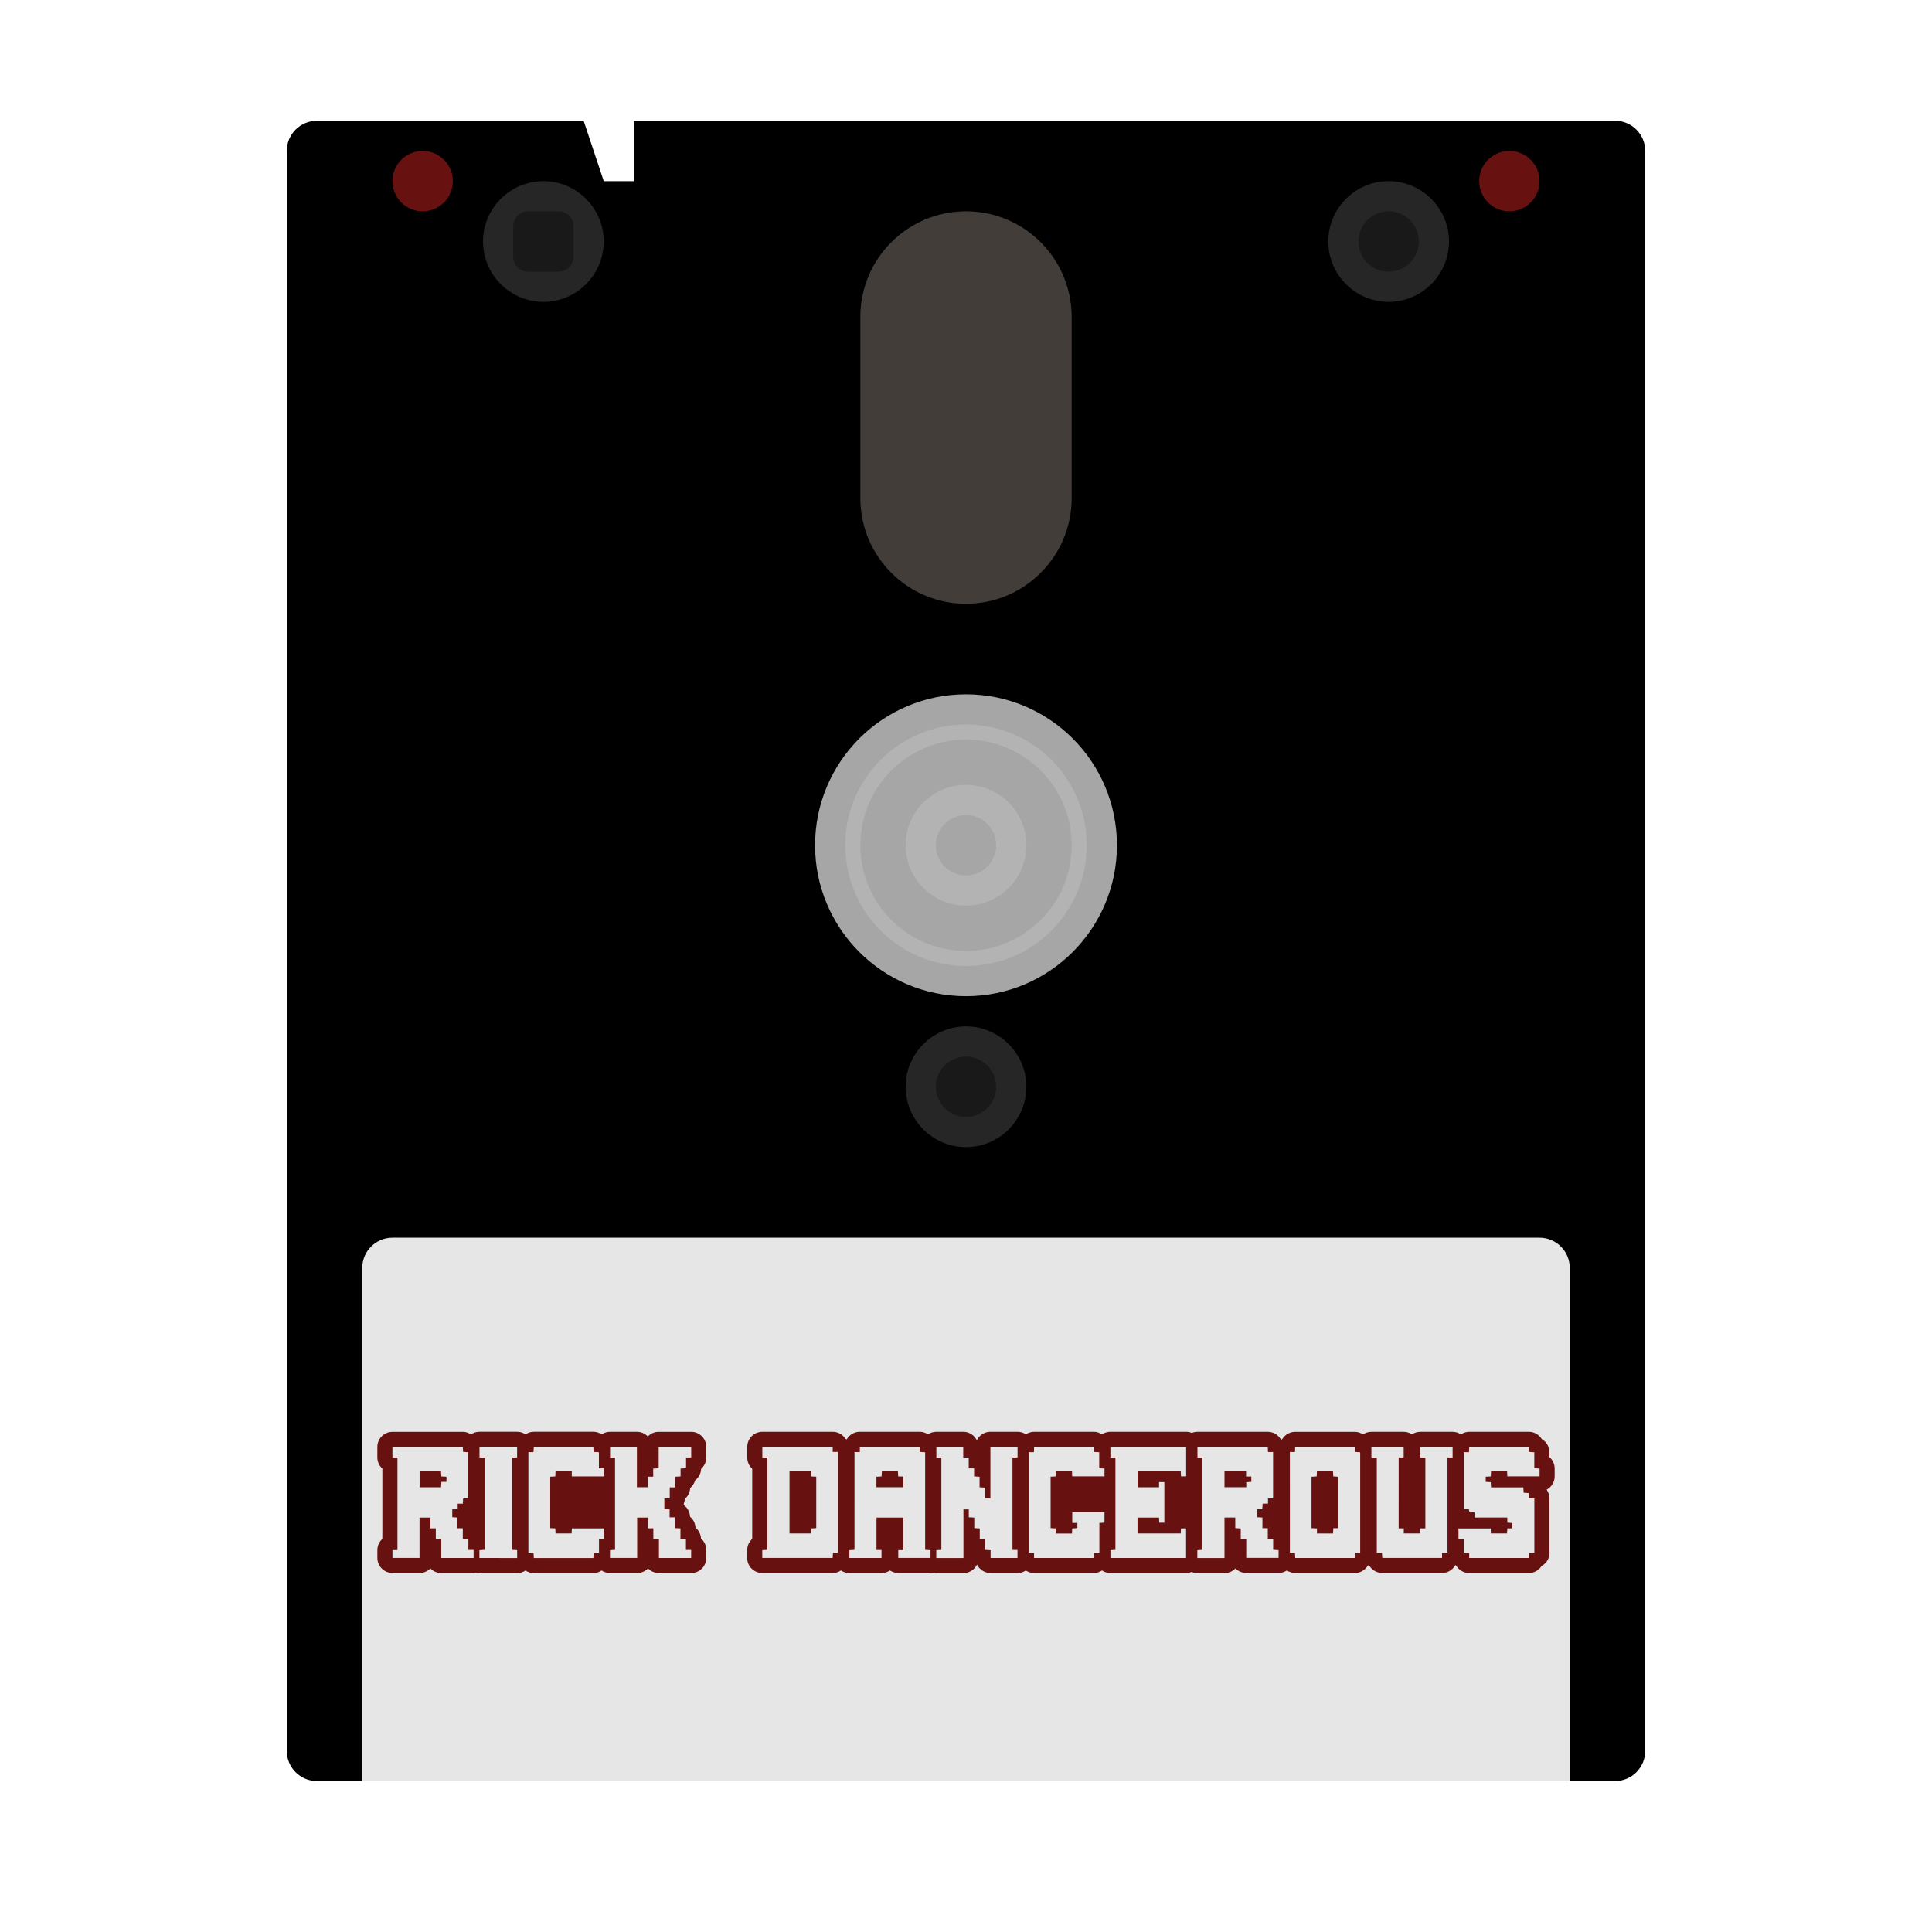 <?xml version="1.0" encoding="UTF-8" standalone="no"?>
<svg
   xmlns:dc="http://purl.org/dc/elements/1.1/"
   xmlns:cc="http://creativecommons.org/ns#"
   xmlns:rdf="http://www.w3.org/1999/02/22-rdf-syntax-ns#"
   xmlns:svg="http://www.w3.org/2000/svg"
   xmlns="http://www.w3.org/2000/svg"
   xmlns:sodipodi="http://sodipodi.sourceforge.net/DTD/sodipodi-0.dtd"
   xmlns:inkscape="http://www.inkscape.org/namespaces/inkscape"
   viewBox="0 0 341.333 341.333"
   height="341.333"
   width="341.333"
   xml:space="preserve"
   id="svg2"
   version="1.1"
   sodipodi:docname="Rick Dangerous-content.svg"
   inkscape:version="0.92.2 (5c3e80d, 2017-08-06)"
   inkscape:export-filename="D:\Documents\Github\Retrosystem-retroarch-theme\png\Rick Dangerous-content.png"
   inkscape:export-xdpi="72"
   inkscape:export-ydpi="72"><sodipodi:namedview
     pagecolor="#ffffff"
     bordercolor="#666666"
     borderopacity="1"
     objecttolerance="10"
     gridtolerance="10"
     guidetolerance="10"
     inkscape:pageopacity="0"
     inkscape:pageshadow="2"
     inkscape:window-width="1024"
     inkscape:window-height="705"
     id="namedview80"
     showgrid="false"
     inkscape:pagecheckerboard="true"
     inkscape:zoom="0.48889803"
     inkscape:cx="306.92363"
     inkscape:cy="369.48039"
     inkscape:window-x="-8"
     inkscape:window-y="-8"
     inkscape:window-maximized="1"
     inkscape:current-layer="svg2" /><defs
     id="defs6"><clipPath
       id="clipPath18"
       clipPathUnits="userSpaceOnUse"><path
         id="path16"
         d="M 0,256 H 256 V 0 H 0 Z" /></clipPath><clipPath
       id="clipPath26"
       clipPathUnits="userSpaceOnUse"><path
         id="path24"
         d="M 30,248 H 226 V 12 H 30 Z" /></clipPath></defs><g
     id="g22"
     transform="matrix(1.333,0,0,-1.333,0,341.333)" /><path
     id="path38"
     style="fill:#000000;fill-opacity:1;fill-rule:nonzero;stroke:none;stroke-width:1.333"
     d="M 285.333,21.333 H 112 v 10.667 h -5.333 l -3.556,-10.667 H 56 c -2.945,0 -5.333,2.388 -5.333,5.333 V 309.333 c 0,2.945 2.388,5.333 5.333,5.333 H 285.333 c 2.945,0 5.333,-2.388 5.333,-5.333 V 26.667 c 0,-2.945 -2.388,-5.333 -5.333,-5.333"
     inkscape:connector-curvature="0" /><path
     id="path42"
     style="fill:#262626;fill-opacity:1;fill-rule:nonzero;stroke:none;stroke-width:1.333"
     d="m 245.333,53.333 v 0 c -5.867,0 -10.667,-4.8 -10.667,-10.667 0,-5.867 4.8,-10.667 10.667,-10.667 5.867,0 10.667,4.8 10.667,10.667 0,5.867 -4.8,10.667 -10.667,10.667"
     inkscape:connector-curvature="0" /><path
     id="path46"
     style="fill:#262626;fill-opacity:1;fill-rule:nonzero;stroke:none;stroke-width:1.333"
     d="m 96,53.333 v 0 c -5.867,0 -10.667,-4.8 -10.667,-10.667 0,-5.867 4.8,-10.667 10.667,-10.667 5.867,0 10.667,4.8 10.667,10.667 0,5.867 -4.8,10.667 -10.667,10.667"
     inkscape:connector-curvature="0" /><path
     id="path50"
     style="fill:#262626;fill-opacity:1;fill-rule:nonzero;stroke:none;stroke-width:1.333"
     d="m 170.667,202.667 v 0 c -5.867,0 -10.667,-4.8 -10.667,-10.667 0,-5.867 4.8,-10.667 10.667,-10.667 5.867,0 10.667,4.8 10.667,10.667 0,5.867 -4.8,10.667 -10.667,10.667"
     inkscape:connector-curvature="0" /><path
     id="path54"
     style="fill:#433d39;fill-opacity:1;fill-rule:nonzero;stroke:none;stroke-width:1.333;font-variant-east_asian:normal;opacity:1;vector-effect:none;stroke-linecap:butt;stroke-linejoin:miter;stroke-miterlimit:4;stroke-dasharray:none;stroke-dashoffset:0;stroke-opacity:1"
     d="m 170.667,106.667 v 0 c -10.309,0 -18.667,-8.357 -18.667,-18.667 V 56 c 0,-10.309 8.357,-18.667 18.667,-18.667 10.309,0 18.667,8.357 18.667,18.667 v 32 c 0,10.309 -8.357,18.667 -18.667,18.667"
     inkscape:connector-curvature="0" /><path
     id="path58"
     style="fill:#e6e6e6;fill-opacity:1;fill-rule:nonzero;stroke:none;stroke-width:1.333"
     d="M 277.333,314.667 H 64 V 224 c 0,-2.945 2.388,-5.333 5.333,-5.333 H 272 c 2.945,0 5.333,2.388 5.333,5.333 z"
     inkscape:connector-curvature="0" /><path
     id="path62"
     style="fill:#191919;fill-opacity:1;fill-rule:nonzero;stroke:none;stroke-width:1.333"
     d="m 245.333,48 v 0 c -2.945,0 -5.333,-2.388 -5.333,-5.333 0,-2.945 2.388,-5.333 5.333,-5.333 2.945,0 5.333,2.388 5.333,5.333 0,2.945 -2.388,5.333 -5.333,5.333"
     inkscape:connector-curvature="0" /><path
     id="path66"
     style="fill:#191919;fill-opacity:1;fill-rule:nonzero;stroke:none;stroke-width:1.333"
     d="m 170.667,197.333 v 0 c -2.945,0 -5.333,-2.388 -5.333,-5.333 0,-2.945 2.388,-5.333 5.333,-5.333 2.945,0 5.333,2.388 5.333,5.333 0,2.945 -2.388,5.333 -5.333,5.333"
     inkscape:connector-curvature="0" /><path
     id="path70"
     style="fill:#a6a6a6;fill-opacity:1;fill-rule:nonzero;stroke:none;stroke-width:1.333"
     d="M 197.333,149.333 C 197.333,164.061 185.395,176 170.667,176 155.939,176 144,164.061 144,149.333 c 0,-14.728 11.939,-26.667 26.667,-26.667 14.728,0 26.667,11.939 26.667,26.667"
     inkscape:connector-curvature="0" /><path
     id="path74"
     style="fill:#b3b3b3;fill-opacity:1;fill-rule:nonzero;stroke:none;stroke-width:1.333"
     d="m 192,149.333 c 0,11.781 -9.551,21.333 -21.333,21.333 -11.781,0 -21.333,-9.552 -21.333,-21.333 C 149.333,137.552 158.885,128 170.667,128 182.449,128 192,137.552 192,149.333"
     inkscape:connector-curvature="0" /><path
     id="path78"
     style="fill:#a6a6a6;fill-opacity:1;fill-rule:nonzero;stroke:none;stroke-width:1.333"
     d="M 189.333,149.333 C 189.333,159.643 180.976,168 170.667,168 160.357,168 152,159.643 152,149.333 c 0,-10.309 8.357,-18.667 18.667,-18.667 10.309,0 18.667,8.357 18.667,18.667"
     inkscape:connector-curvature="0" /><path
     id="path82"
     style="fill:#671210;fill-opacity:1;fill-rule:nonzero;stroke:none;stroke-width:1.333"
     d="m 80,32 c 0,2.945 -2.388,5.333 -5.333,5.333 -2.945,0 -5.333,-2.388 -5.333,-5.333 0,-2.945 2.388,-5.333 5.333,-5.333 2.945,0 5.333,2.388 5.333,5.333"
     inkscape:connector-curvature="0" /><path
     id="path86"
     style="fill:#671210;fill-opacity:1;fill-rule:nonzero;stroke:none;stroke-width:1.333"
     d="m 272,32 c 0,2.945 -2.388,5.333 -5.333,5.333 -2.945,0 -5.333,-2.388 -5.333,-5.333 0,-2.945 2.388,-5.333 5.333,-5.333 2.945,0 5.333,2.388 5.333,5.333"
     inkscape:connector-curvature="0" /><path
     id="path90"
     style="fill:#b3b3b3;fill-opacity:1;fill-rule:nonzero;stroke:none;stroke-width:1.333"
     d="M 181.333,149.333 C 181.333,155.224 176.557,160 170.667,160 164.776,160 160,155.224 160,149.333 c 0,-5.891 4.776,-10.667 10.667,-10.667 5.891,0 10.667,4.776 10.667,10.667"
     inkscape:connector-curvature="0" /><path
     id="path94"
     style="fill:#a6a6a6;fill-opacity:1;fill-rule:nonzero;stroke:none;stroke-width:1.333"
     d="m 176,149.333 c 0,2.945 -2.388,5.333 -5.333,5.333 -2.945,0 -5.333,-2.388 -5.333,-5.333 0,-2.945 2.388,-5.333 5.333,-5.333 2.945,0 5.333,2.388 5.333,5.333"
     inkscape:connector-curvature="0" /><path
     id="path98"
     style="fill:#191919;fill-opacity:1;fill-rule:nonzero;stroke:none;stroke-width:1.333"
     d="m 98.667,48 h -5.333 c -1.472,0 -2.667,-1.195 -2.667,-2.667 v -5.333 c 0,-1.472 1.195,-2.667 2.667,-2.667 h 5.333 c 1.472,0 2.667,1.195 2.667,2.667 v 5.333 c 0,1.472 -1.195,2.667 -2.667,2.667"
     inkscape:connector-curvature="0" /><path
     id="path102"
     style="fill:#671210;fill-opacity:1;fill-rule:nonzero;stroke:none;stroke-width:1.333"
     d="m 273.738,257.427 v -0.853 c 0,-0.988 -0.537,-1.856 -1.345,-2.317 -0.465,-0.777 -1.316,-1.299 -2.289,-1.299 h -10.531 c -0.543,0 -1.039,0.175 -1.461,0.453 -0.423,-0.281 -0.929,-0.447 -1.475,-0.447 h -5.7 c -0.545,0 -1.053,0.164 -1.475,0.445 -0.421,-0.281 -0.929,-0.445 -1.473,-0.445 h -5.7 c -0.549,0 -1.061,0.168 -1.485,0.453 -0.421,-0.277 -0.916,-0.451 -1.456,-0.451 h -10.523 c -0.952,0 -1.792,0.501 -2.265,1.259 -0.055,0.032 -0.099,0.08 -0.152,0.117 -0.059,-0.041 -0.107,-0.093 -0.168,-0.128 -0.473,-0.755 -1.311,-1.253 -2.26,-1.253 h -12.423 c -0.349,0 -0.683,0.072 -0.989,0.195 -0.311,-0.127 -0.649,-0.2 -1.007,-0.2 h -13.383 c -0.549,0 -1.061,0.167 -1.485,0.452 -0.421,-0.277 -0.916,-0.452 -1.459,-0.452 H 182.704 c -0.54,0 -1.033,0.172 -1.453,0.448 -0.424,-0.281 -0.931,-0.448 -1.477,-0.448 h -4.795 c -1.055,0 -1.967,0.613 -2.4,1.501 -0.432,-0.888 -1.344,-1.5 -2.399,-1.5 h -4.748 c -0.552,0 -1.064,0.167 -1.489,0.453 -0.421,-0.279 -0.917,-0.453 -1.459,-0.453 h -10.575 c -0.964,0 -1.809,0.513 -2.277,1.28 -0.039,0.023 -0.068,0.057 -0.105,0.081 -0.056,-0.036 -0.101,-0.087 -0.16,-0.12 -0.473,-0.744 -1.305,-1.24 -2.253,-1.24 h -12.428 c -1.473,0 -2.667,1.195 -2.667,2.667 v 1.884 c 0,0.784 0.339,1.491 0.879,1.977 v 12.397 c -0.548,0.489 -0.891,1.201 -0.891,1.989 v 1.373 c 0,1.473 1.193,2.667 2.667,2.667 h 12.436 c 0.543,0 1.039,-0.173 1.46,-0.453 0.427,0.289 0.941,0.459 1.495,0.459 h 5.676 c 0.552,0 1.064,-0.168 1.489,-0.455 0.423,0.28 0.928,0.443 1.472,0.443 h 5.696 c 0.157,0 0.309,-0.019 0.459,-0.045 0.183,0.039 0.369,0.061 0.561,0.061 h 4.796 c 1.056,0 1.969,-0.615 2.4,-1.504 0.433,0.887 1.344,1.497 2.397,1.497 h 4.749 c 0.545,0 1.052,-0.165 1.473,-0.447 0.421,0.279 0.919,0.451 1.46,0.451 h 10.532 c 0.545,0 1.044,-0.177 1.469,-0.46 0.425,0.288 0.939,0.456 1.492,0.456 h 13.361 c 0.349,0 0.68,-0.071 0.987,-0.192 0.311,0.127 0.649,0.2 1.007,0.2 h 4.795 c 0.761,0 1.445,-0.317 1.931,-0.827 0.485,0.497 1.163,0.805 1.912,0.805 h 5.712 c 0.544,0 1.049,-0.164 1.472,-0.444 0.423,0.281 0.921,0.457 1.467,0.457 h 10.525 c 0.968,0 1.821,-0.517 2.289,-1.296 0.041,-0.025 0.073,-0.061 0.115,-0.088 0.069,0.048 0.129,0.109 0.205,0.151 0.476,0.74 1.307,1.227 2.247,1.227 h 10.556 c 0.989,0 1.851,-0.536 2.312,-1.336 0.025,-0.013 0.045,-0.037 0.071,-0.055 0.044,0.029 0.079,0.069 0.125,0.096 0.465,0.781 1.319,1.304 2.293,1.304 h 10.532 c 0.949,0 1.789,-0.497 2.263,-1.252 0.025,-0.015 0.051,-0.029 0.075,-0.044 0.795,-0.461 1.329,-1.321 1.329,-2.305 0,-0.112 -0.007,-0.223 -0.02,-0.332 v -9.252 c 0,-0.575 -0.184,-1.109 -0.495,-1.547 0.843,-0.448 1.415,-1.335 1.415,-2.355 v -1.383 c 0,-0.807 -0.359,-1.532 -0.928,-2.023"
     inkscape:connector-curvature="0" /><path
     id="path106"
     style="fill:#671210;fill-opacity:1;fill-rule:nonzero;stroke:none;stroke-width:1.333"
     d="m 122.113,252.965 h -5.744 c -0.755,0 -1.436,0.313 -1.921,0.817 -0.485,-0.507 -1.168,-0.823 -1.925,-0.823 h -4.741 c -0.551,0 -1.063,0.168 -1.488,0.455 -0.424,-0.284 -0.924,-0.463 -1.469,-0.463 H 94.311 c -0.543,0 -1.04,0.177 -1.463,0.457 -0.427,-0.288 -0.94,-0.457 -1.493,-0.457 h -6.644 c -0.556,0 -1.072,0.172 -1.499,0.464 -0.42,-0.275 -0.913,-0.447 -1.451,-0.447 H 69.334 c -1.473,0 -2.667,1.193 -2.667,2.667 v 1.848 c 0,0.785 0.339,1.495 0.884,1.984 v 12.415 c -0.541,0.488 -0.881,1.193 -0.881,1.98 v 1.38 c 0,1.472 1.195,2.667 2.667,2.667 h 4.783 c 0.752,0 1.431,-0.311 1.916,-0.812 0.485,0.507 1.168,0.821 1.925,0.821 h 5.712 c 0.169,0 0.335,-0.02 0.496,-0.049 0.171,0.033 0.348,0.053 0.529,0.053 h 6.665 c 0.551,0 1.061,-0.168 1.485,-0.453 0.424,0.281 0.921,0.456 1.464,0.456 h 10.515 c 0.544,0 1.043,-0.176 1.465,-0.459 0.423,0.281 0.929,0.447 1.475,0.447 h 4.801 c 0.755,0 1.435,-0.313 1.92,-0.816 0.485,0.507 1.169,0.821 1.925,0.821 h 5.695 c 1.472,0 2.667,-1.195 2.667,-2.667 v -1.42 c 0,-0.808 -0.36,-1.532 -0.929,-2.021 -0.039,-0.769 -0.405,-1.457 -0.967,-1.92 -0.039,-0.772 -0.405,-1.459 -0.967,-1.923 -0.029,-0.823 -0.432,-1.549 -1.043,-2.019 -0.023,-0.083 -0.051,-0.164 -0.08,-0.243 0.113,-0.275 0.183,-0.572 0.197,-0.884 0.553,-0.465 0.915,-1.153 0.949,-1.925 0.421,-0.348 0.733,-0.824 0.879,-1.365 0.621,-0.471 1.027,-1.205 1.056,-2.032 0.557,-0.489 0.908,-1.205 0.908,-2.005 v -1.863 c 0,-1.472 -1.195,-2.667 -2.667,-2.667"
     inkscape:connector-curvature="0" /><path
     id="path110"
     style="fill:#e6e6e6;fill-opacity:1;fill-rule:nonzero;stroke:none;stroke-width:1.333"
     d="m 271.096,274.318 h -0.94 c -0.02,0.325 -0.036,0.616 -0.056,0.935 h -10.532 v -0.896 c -0.328,-0.019 -0.616,-0.035 -0.968,-0.056 v -2.363 h -0.924 v -1.901 h 5.707 v 0.883 h 2.869 c 0.019,-0.285 0.037,-0.573 0.056,-0.903 h 0.891 v -0.944 c -0.281,-0.02 -0.571,-0.04 -0.899,-0.063 v -0.905 h -5.745 c -0.025,-0.348 -0.045,-0.637 -0.069,-0.967 h -0.865 c -0.044,-0.177 -0.079,-0.321 -0.121,-0.5 h -0.871 v -10.072 h 0.903 c 0.015,-0.328 0.028,-0.616 0.041,-0.941 h 10.532 v 0.891 c 0.325,0.02 0.616,0.037 0.967,0.059 v 2.832 c 0.335,0.016 0.608,0.029 0.929,0.044 v 1.383 h -5.696 c -0.013,-0.277 -0.025,-0.551 -0.041,-0.873 h -2.833 c -0.017,0.272 -0.035,0.559 -0.056,0.887 -0.291,0.015 -0.565,0.029 -0.887,0.048 v 0.912 c 0.265,0.016 0.555,0.032 0.881,0.051 0.02,0.305 0.037,0.595 0.059,0.925 h 5.704 c 0.02,0.327 0.037,0.615 0.056,0.94 0.304,0.021 0.593,0.041 0.921,0.065 v 0.904 c 0.327,0.016 0.616,0.028 0.971,0.044 v 9.6 z"
     inkscape:connector-curvature="0" /><path
     id="path114"
     style="fill:#e6e6e6;fill-opacity:1;fill-rule:nonzero;stroke:none;stroke-width:1.333"
     d="m 74.133,262.763 h 3.785 c 0.021,-0.317 0.043,-0.607 0.065,-0.953 h 0.897 v -0.913 c -0.315,-0.017 -0.603,-0.033 -0.908,-0.049 -0.02,-0.328 -0.039,-0.615 -0.057,-0.889 h -3.783 z m 6.683,7.237 h 0.945 v 1.887 c 0.349,0.021 0.637,0.041 0.988,0.064 v 1.883 h 0.923 v 1.417 h -5.712 v -3.295 c -0.328,-0.02 -0.616,-0.037 -0.967,-0.059 v -1.883 h -0.947 v -1.899 h -1.928 v 7.125 h -4.781 v -1.38 h 0.88 v -16.32 c -0.277,-0.019 -0.564,-0.037 -0.884,-0.059 v -1.848 h 12.429 c 0.016,0.268 0.033,0.556 0.052,0.88 0.304,0.021 0.593,0.041 0.908,0.063 v 8.108 c -0.281,0.017 -0.569,0.035 -0.897,0.053 -0.021,0.3 -0.041,0.589 -0.064,0.919 h -0.903 v 0.945 c -0.348,0.021 -0.637,0.04 -0.956,0.061 v 1.384 c 0.273,0.017 0.561,0.035 0.913,0.057 z"
     inkscape:connector-curvature="0" /><path
     id="path118"
     style="fill:#e6e6e6;fill-opacity:1;fill-rule:nonzero;stroke:none;stroke-width:1.333"
     d="m 154.845,262.754 h 4.733 v -1.901 h -0.888 c -0.02,-0.325 -0.04,-0.613 -0.057,-0.901 h -2.828 c -0.021,0.329 -0.04,0.617 -0.057,0.903 -0.333,0.016 -0.607,0.028 -0.903,0.04 z m -3.876,-6.208 h 0.94 v -0.921 h 10.575 c 0.012,0.283 0.025,0.556 0.041,0.891 0.284,0.019 0.572,0.039 0.923,0.06 v 17.233 c 0.345,0.024 0.633,0.044 0.949,0.067 v 1.365 h -5.696 v -1.376 h 0.877 v -5.747 h -4.727 v 5.719 h 0.888 v 1.416 h -5.676 v -1.377 c 0.269,-0.017 0.557,-0.036 0.905,-0.057 z"
     inkscape:connector-curvature="0" /><path
     id="path122"
     style="fill:#e6e6e6;fill-opacity:1;fill-rule:nonzero;stroke:none;stroke-width:1.333"
     d="m 216.337,262.749 h 3.843 v -0.885 c 0.328,-0.023 0.616,-0.041 0.897,-0.061 v -0.944 h -0.924 v -0.908 h -3.816 z m -0.001,12.509 h -4.796 v -1.384 c 0.284,-0.016 0.573,-0.033 0.896,-0.052 v -16.291 c -0.285,-0.013 -0.559,-0.025 -0.879,-0.039 v -1.864 h 12.421 c 0.015,0.289 0.029,0.579 0.047,0.905 h 0.896 v 8.149 c -0.283,0.021 -0.572,0.04 -0.9,0.064 v 0.904 h -0.944 c -0.023,0.348 -0.043,0.636 -0.064,0.963 -0.292,0.015 -0.567,0.027 -0.887,0.043 v 1.392 c 0.276,0.017 0.564,0.036 0.913,0.06 v 1.884 h 0.947 v 1.904 c 0.335,0.016 0.608,0.029 0.947,0.045 v 1.867 c 0.349,0.023 0.637,0.04 0.957,0.061 v 1.367 h -5.712 v -3.288 c -0.351,-0.017 -0.639,-0.032 -0.969,-0.049 V 270.034 c -0.328,-0.02 -0.616,-0.036 -0.967,-0.059 v -1.867 h -1.907 z"
     inkscape:connector-curvature="0" /><path
     id="path126"
     style="fill:#e6e6e6;fill-opacity:1;fill-rule:nonzero;stroke:none;stroke-width:1.333"
     d="m 170.213,275.257 h -4.796 v -1.381 c 0.287,-0.017 0.576,-0.035 0.897,-0.053 v -16.296 h -0.883 v -1.901 h 4.748 v 1.852 c 0.329,0.02 0.617,0.037 0.968,0.059 v 1.881 h 0.948 v 1.427 c 0.348,0.02 0.637,0.036 0.967,0.053 v 1.865 c 0.328,0.02 0.617,0.036 0.968,0.057 v 1.869 h 0.948 v -9.065 h 4.795 v 1.856 c -0.287,0.017 -0.575,0.035 -0.896,0.055 v 16.296 h 0.883 v 1.42 h -4.749 v -1.372 c -0.328,-0.02 -0.616,-0.037 -0.967,-0.057 v -1.883 h -0.948 v -1.909 c -0.349,-0.019 -0.637,-0.033 -0.968,-0.051 v -1.865 c -0.328,-0.02 -0.616,-0.037 -0.968,-0.057 v -1.388 h -0.947 z"
     inkscape:connector-curvature="0" /><path
     id="path130"
     style="fill:#e6e6e6;fill-opacity:1;fill-rule:nonzero;stroke:none;stroke-width:1.333"
     d="m 139.485,259.937 v 10.98 h 3.823 v -0.888 c 0.325,-0.02 0.615,-0.04 0.903,-0.06 v -9.073 c -0.328,-0.02 -0.616,-0.037 -0.943,-0.056 v -0.903 z m -3.921,-2.428 h -0.879 v -1.883 h 12.428 v 0.895 h 0.943 v 17.783 h -0.892 c -0.019,0.328 -0.036,0.617 -0.055,0.943 h -12.436 v -1.373 c 0.277,-0.016 0.565,-0.032 0.891,-0.052 z"
     inkscape:connector-curvature="0" /><path
     id="path134"
     style="fill:#e6e6e6;fill-opacity:1;fill-rule:nonzero;stroke:none;stroke-width:1.333"
     d="m 231.71,269.977 c 0.348,0.021 0.636,0.037 0.961,0.057 v 0.892 h 2.844 c 0.015,-0.324 0.028,-0.613 0.044,-0.939 h 0.905 v -9.085 c -0.316,-0.021 -0.604,-0.041 -0.907,-0.063 -0.02,-0.324 -0.039,-0.612 -0.053,-0.88 h -2.835 c -0.016,0.321 -0.029,0.595 -0.044,0.884 -0.327,0.023 -0.613,0.044 -0.916,0.064 z m -3.824,-13.436 h 0.897 c 0.013,-0.313 0.027,-0.587 0.043,-0.907 h 10.523 c 0.015,0.268 0.032,0.556 0.052,0.881 0.303,0.021 0.592,0.043 0.907,0.064 v 17.732 h -0.9 c -0.017,0.327 -0.035,0.616 -0.053,0.939 h -10.524 c -0.013,-0.285 -0.027,-0.559 -0.04,-0.893 -0.287,-0.019 -0.576,-0.035 -0.904,-0.056 z"
     inkscape:connector-curvature="0" /><path
     id="path138"
     style="fill:#e6e6e6;fill-opacity:1;fill-rule:nonzero;stroke:none;stroke-width:1.333"
     d="m 204.773,261.855 h 0.937 v 7.157 h -0.897 c -0.016,-0.288 -0.032,-0.576 -0.051,-0.899 h -3.793 v 2.805 h 7.637 c 0.015,-0.291 0.028,-0.58 0.041,-0.891 h 0.9 v 5.223 h -13.361 v -1.377 c 0.268,-0.016 0.556,-0.035 0.877,-0.053 v -16.297 h -0.885 v -1.9 h 13.383 v 5.207 h -0.905 c -0.017,-0.287 -0.035,-0.576 -0.053,-0.891 h -7.619 v 2.82 h 3.789 z"
     inkscape:connector-curvature="0" /><path
     id="path142"
     style="fill:#e6e6e6;fill-opacity:1;fill-rule:nonzero;stroke:none;stroke-width:1.333"
     d="m 120.24,259.454 v 1.385 c -0.328,0.02 -0.616,0.036 -0.968,0.057 v 1.883 h -0.948 v 1.909 c -0.348,0.017 -0.639,0.033 -0.951,0.049 v 1.868 c 0.288,0.019 0.576,0.036 0.927,0.057 v 1.403 h 0.948 v 1.908 c 0.349,0.017 0.639,0.032 0.968,0.049 v 1.865 c 0.329,0.021 0.616,0.037 0.968,0.06 v 1.883 h 0.924 v 1.42 h -5.693 v -3.292 c -0.351,-0.024 -0.639,-0.041 -0.989,-0.065 v -1.883 h -0.948 v -1.899 h -1.908 v 7.133 h -4.801 v -1.373 c 0.277,-0.015 0.565,-0.032 0.891,-0.052 v -16.289 c -0.285,-0.013 -0.559,-0.025 -0.877,-0.04 v -1.865 h 4.741 v 7.123 h 1.931 v -1.86 h 0.948 v -1.424 c 0.349,-0.023 0.637,-0.041 0.968,-0.063 v -3.771 h 5.744 v 1.864 h -0.907 v 1.909 c -0.349,0.019 -0.637,0.032 -0.967,0.049"
     inkscape:connector-curvature="0" /><path
     id="path146"
     style="fill:#e6e6e6;fill-opacity:1;fill-rule:nonzero;stroke:none;stroke-width:1.333"
     d="m 247.105,270.016 h 0.904 v 0.904 h 2.871 c 0.017,-0.287 0.033,-0.575 0.053,-0.901 h 0.892 V 257.54 c -0.285,-0.019 -0.573,-0.039 -0.888,-0.057 v -1.851 h 5.699 v 1.863 h -0.904 v 16.803 c -0.349,0.02 -0.639,0.033 -0.965,0.052 v 0.895 h -10.557 c -0.019,-0.287 -0.035,-0.575 -0.056,-0.901 h -0.911 v -16.799 c -0.349,-0.023 -0.637,-0.043 -0.953,-0.063 v -1.849 h 5.699 v 1.863 h -0.883 z"
     inkscape:connector-curvature="0" /><path
     id="path150"
     style="fill:#e6e6e6;fill-opacity:1;fill-rule:nonzero;stroke:none;stroke-width:1.333"
     d="m 189.439,269.064 v -1.916 h 5.693 v 1.861 c -0.281,0.02 -0.571,0.039 -0.9,0.061 v 5.223 c -0.328,0.02 -0.616,0.036 -0.944,0.055 -0.021,0.3 -0.041,0.589 -0.063,0.907 h -10.533 v -0.896 c -0.327,-0.021 -0.615,-0.039 -0.936,-0.057 V 256.564 h 0.903 c 0.016,-0.327 0.029,-0.616 0.044,-0.94 h 10.532 v 0.893 c 0.327,0.019 0.616,0.035 0.968,0.056 v 2.835 c 0.335,0.015 0.608,0.027 0.928,0.041 v 1.384 h -5.699 c -0.013,-0.281 -0.024,-0.556 -0.039,-0.875 h -2.833 c -0.019,0.275 -0.039,0.563 -0.06,0.888 -0.291,0.016 -0.564,0.029 -0.885,0.045 v 9.08 c 0.269,0.016 0.559,0.033 0.884,0.055 0.019,0.304 0.036,0.593 0.056,0.907 h 2.825 c 0.017,-0.287 0.035,-0.575 0.055,-0.9 0.304,-0.02 0.592,-0.04 0.908,-0.06 v -0.909 z"
     inkscape:connector-curvature="0" /><path
     id="path154"
     style="fill:#e6e6e6;fill-opacity:1;fill-rule:nonzero;stroke:none;stroke-width:1.333"
     d="m 93.352,256.553 h 0.896 c 0.023,-0.327 0.043,-0.616 0.064,-0.935 H 104.824 c 0.016,0.276 0.033,0.565 0.053,0.899 0.296,0.019 0.585,0.037 0.936,0.06 v 2.845 h 0.923 V 260.84 h -5.717 v -0.889 h -2.869 c -0.013,0.281 -0.025,0.555 -0.041,0.891 -0.284,0.017 -0.573,0.035 -0.901,0.056 v 9.079 c 0.277,0.015 0.551,0.028 0.885,0.045 0.019,0.283 0.039,0.569 0.063,0.899 h 2.833 c 0.013,-0.289 0.028,-0.577 0.043,-0.892 h 5.703 v 1.873 c -0.289,0.013 -0.577,0.027 -0.908,0.044 v 2.347 c -0.328,0.019 -0.616,0.037 -0.943,0.059 -0.019,0.304 -0.036,0.592 -0.056,0.907 H 94.313 c -0.017,-0.287 -0.033,-0.573 -0.053,-0.899 -0.303,-0.021 -0.592,-0.043 -0.908,-0.064 z"
     inkscape:connector-curvature="0" /><path
     id="path158"
     style="fill:#e6e6e6;fill-opacity:1;fill-rule:nonzero;stroke:none;stroke-width:1.333"
     d="m 84.698,275.255 v -1.376 c 0.301,-0.023 0.591,-0.043 0.907,-0.065 v -16.275 c -0.28,-0.017 -0.568,-0.035 -0.893,-0.052 v -1.869 h 6.644 v 1.86 c -0.281,0.02 -0.571,0.039 -0.885,0.061 v 16.276 c 0.281,0.017 0.568,0.033 0.893,0.052 v 1.388 z"
     inkscape:connector-curvature="0" /></svg>
